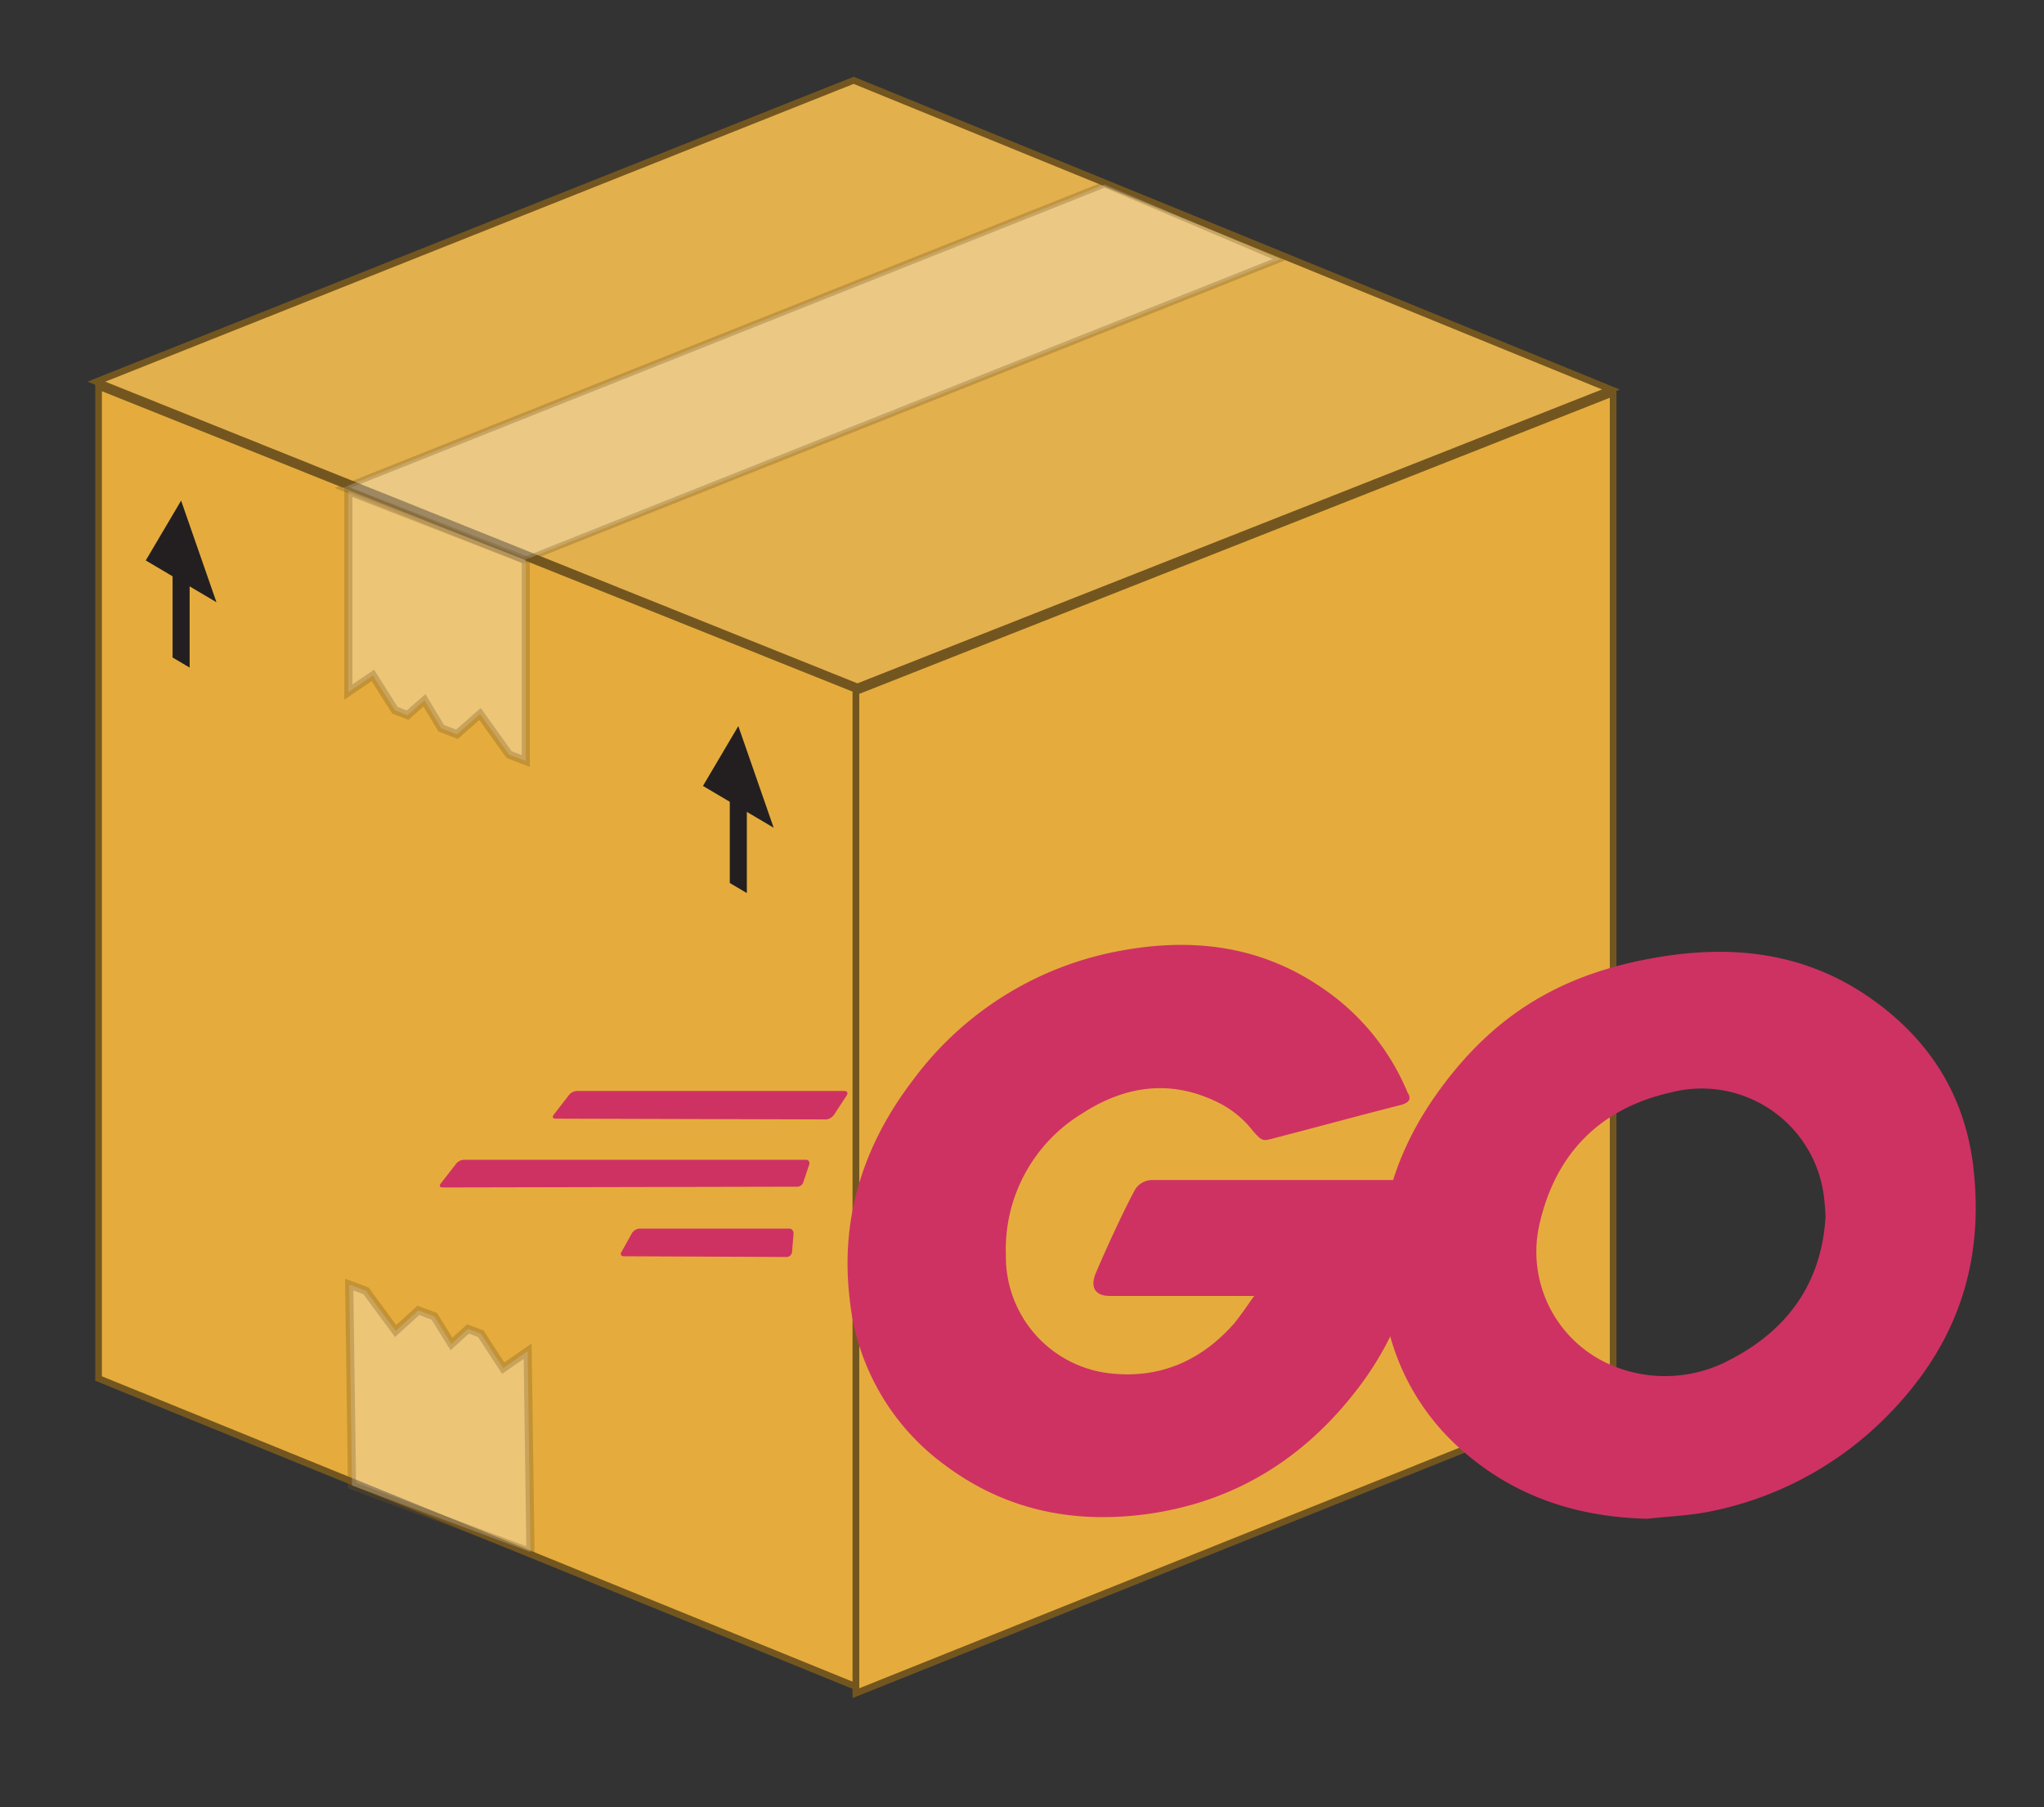 <svg xmlns="http://www.w3.org/2000/svg" xmlns:xlink="http://www.w3.org/1999/xlink" viewBox="0 0 254.5 225"><rect x="0" y="0" width="254.5" height="225" fill="#333333" stroke="none"/><defs><symbol id="a" viewBox="0 0 45.72 26.28"><rect width="45.72" height="26.28" style="fill:none"/><polygon points="0 9.971 22.926 9.971 22.926 0 45.72 13.141 22.926 26.28 22.926 16.31 0 16.31 0 9.971" style="fill:#231f20"/></symbol></defs><title>file_type_go_package</title><path d="M106.563,86.116l94.289-37.2v124.1l-94.289,37.792Z" style="fill:#e5ac3d;stroke:#73561f;stroke-miterlimit:10;stroke-width:0.826px"/><path d="M106.563,85.827,12.274,48.1V171.63l94.289,38.354Z" style="fill:#e5ac3d;stroke:#73561f;stroke-miterlimit:10;stroke-width:0.826px"/><path d="M106.761,85.523l93.818-37.031L106.289,10,12,47.518Z" style="fill:#e3b04e;stroke:#73561f;stroke-miterlimit:10;stroke-width:0.826px"/><polygon points="137.542 22.972 42.644 60.749 65.182 69.767 159.411 32.264 137.542 22.972" style="fill:#fff;stroke:#73561f;stroke-miterlimit:10;stroke-width:0.721px;opacity:0.3;isolation:isolate"/><polygon points="65.471 69.737 43.374 61.144 43.374 86.161 46.431 84.093 49.168 88.427 50.75 89.036 52.849 87.196 54.932 90.663 56.894 91.423 59.768 88.899 63.388 93.948 65.471 94.754 65.471 69.737" style="fill:#fff;stroke:#73561f;stroke-miterlimit:10;stroke-width:1.013px;opacity:0.3;isolation:isolate"/><polygon points="43.83 184.952 66.049 193.241 65.699 168.224 62.658 170.337 59.859 166.049 58.278 165.456 56.209 167.326 54.08 163.889 52.088 163.144 49.259 165.714 45.564 160.711 43.48 159.935 43.83 184.952" style="fill:#fff;stroke:#73561f;stroke-miterlimit:10;stroke-width:1.013px;opacity:0.3;isolation:isolate"/><use width="45.72" height="26.28" transform="matrix(0, -0.441, -0.335, -0.198, 26.952, 85.091)" xlink:href="#a"/><use width="45.72" height="26.28" transform="matrix(0, -0.441, -0.335, -0.198, 96.33, 113.165)" xlink:href="#a"/><path d="M69.2,139.277c-.372,0-.466-.186-.279-.466l1.955-2.514a1.334,1.334,0,0,1,1.024-.466h33.24c.372,0,.466.279.279.559l-1.583,2.421a1.419,1.419,0,0,1-.931.559Z" style="fill:#ce3262"/><path d="M55.137,147.843c-.372,0-.466-.186-.279-.466l1.955-2.514a1.334,1.334,0,0,1,1.024-.466H100.3a.428.428,0,0,1,.466.559l-.745,2.235a.814.814,0,0,1-.838.559Z" style="fill:#ce3262"/><path d="M77.67,156.409c-.372,0-.466-.279-.279-.559l1.3-2.328a1.235,1.235,0,0,1,.931-.559H98.247c.372,0,.559.279.559.652l-.186,2.235a.7.7,0,0,1-.652.652Z" style="fill:#ce3262"/><path d="M174.317,137.6c-5.866,1.49-9.87,2.607-15.642,4.1-1.4.372-1.49.466-2.7-.931a12.463,12.463,0,0,0-4.376-3.538c-5.866-2.886-11.546-2.048-16.853,1.4a19.8,19.8,0,0,0-9.5,17.691,14.6,14.6,0,0,0,12.57,14.618c6.331.838,11.639-1.4,15.829-6.145.838-1.024,1.583-2.142,2.514-3.445h-17.97c-1.955,0-2.421-1.21-1.769-2.793,1.21-2.886,3.445-7.728,4.749-10.149a2.514,2.514,0,0,1,2.328-1.49H177.39c-.186,2.514-.186,5.028-.559,7.542A39.709,39.709,0,0,1,169.2,172.7c-6.7,8.845-15.456,14.339-26.536,15.829-9.125,1.21-17.6-.559-25.046-6.145a29.246,29.246,0,0,1-11.825-20.67c-1.21-10.149,1.769-19.274,7.914-27.281a41.319,41.319,0,0,1,26.071-16.108c8.752-1.583,17.132-.559,24.674,4.562a29.187,29.187,0,0,1,10.8,13.128C175.807,136.856,175.434,137.322,174.317,137.6Z" style="fill:#ce3262"/><path d="M205.136,189.09c-8.473-.186-16.2-2.607-22.719-8.194a29.2,29.2,0,0,1-10.056-17.97c-1.676-10.521,1.21-19.832,7.542-28.119,6.8-8.938,14.991-13.594,26.071-15.549,9.5-1.676,18.436-.745,26.536,4.749,7.356,5.028,11.918,11.825,13.128,20.763,1.583,12.57-2.048,22.812-10.708,31.564a42.665,42.665,0,0,1-22.346,11.918C210.071,188.718,207.557,188.811,205.136,189.09Zm22.16-37.616a26.8,26.8,0,0,0-.279-3.073,15.338,15.338,0,0,0-18.994-12.384c-8.659,1.955-14.246,7.449-16.294,16.2a15.334,15.334,0,0,0,8.566,17.6,17.069,17.069,0,0,0,15.177-.559C222.827,165.441,226.831,159.482,227.3,151.474Z" style="fill:#ce3262"/></svg>
